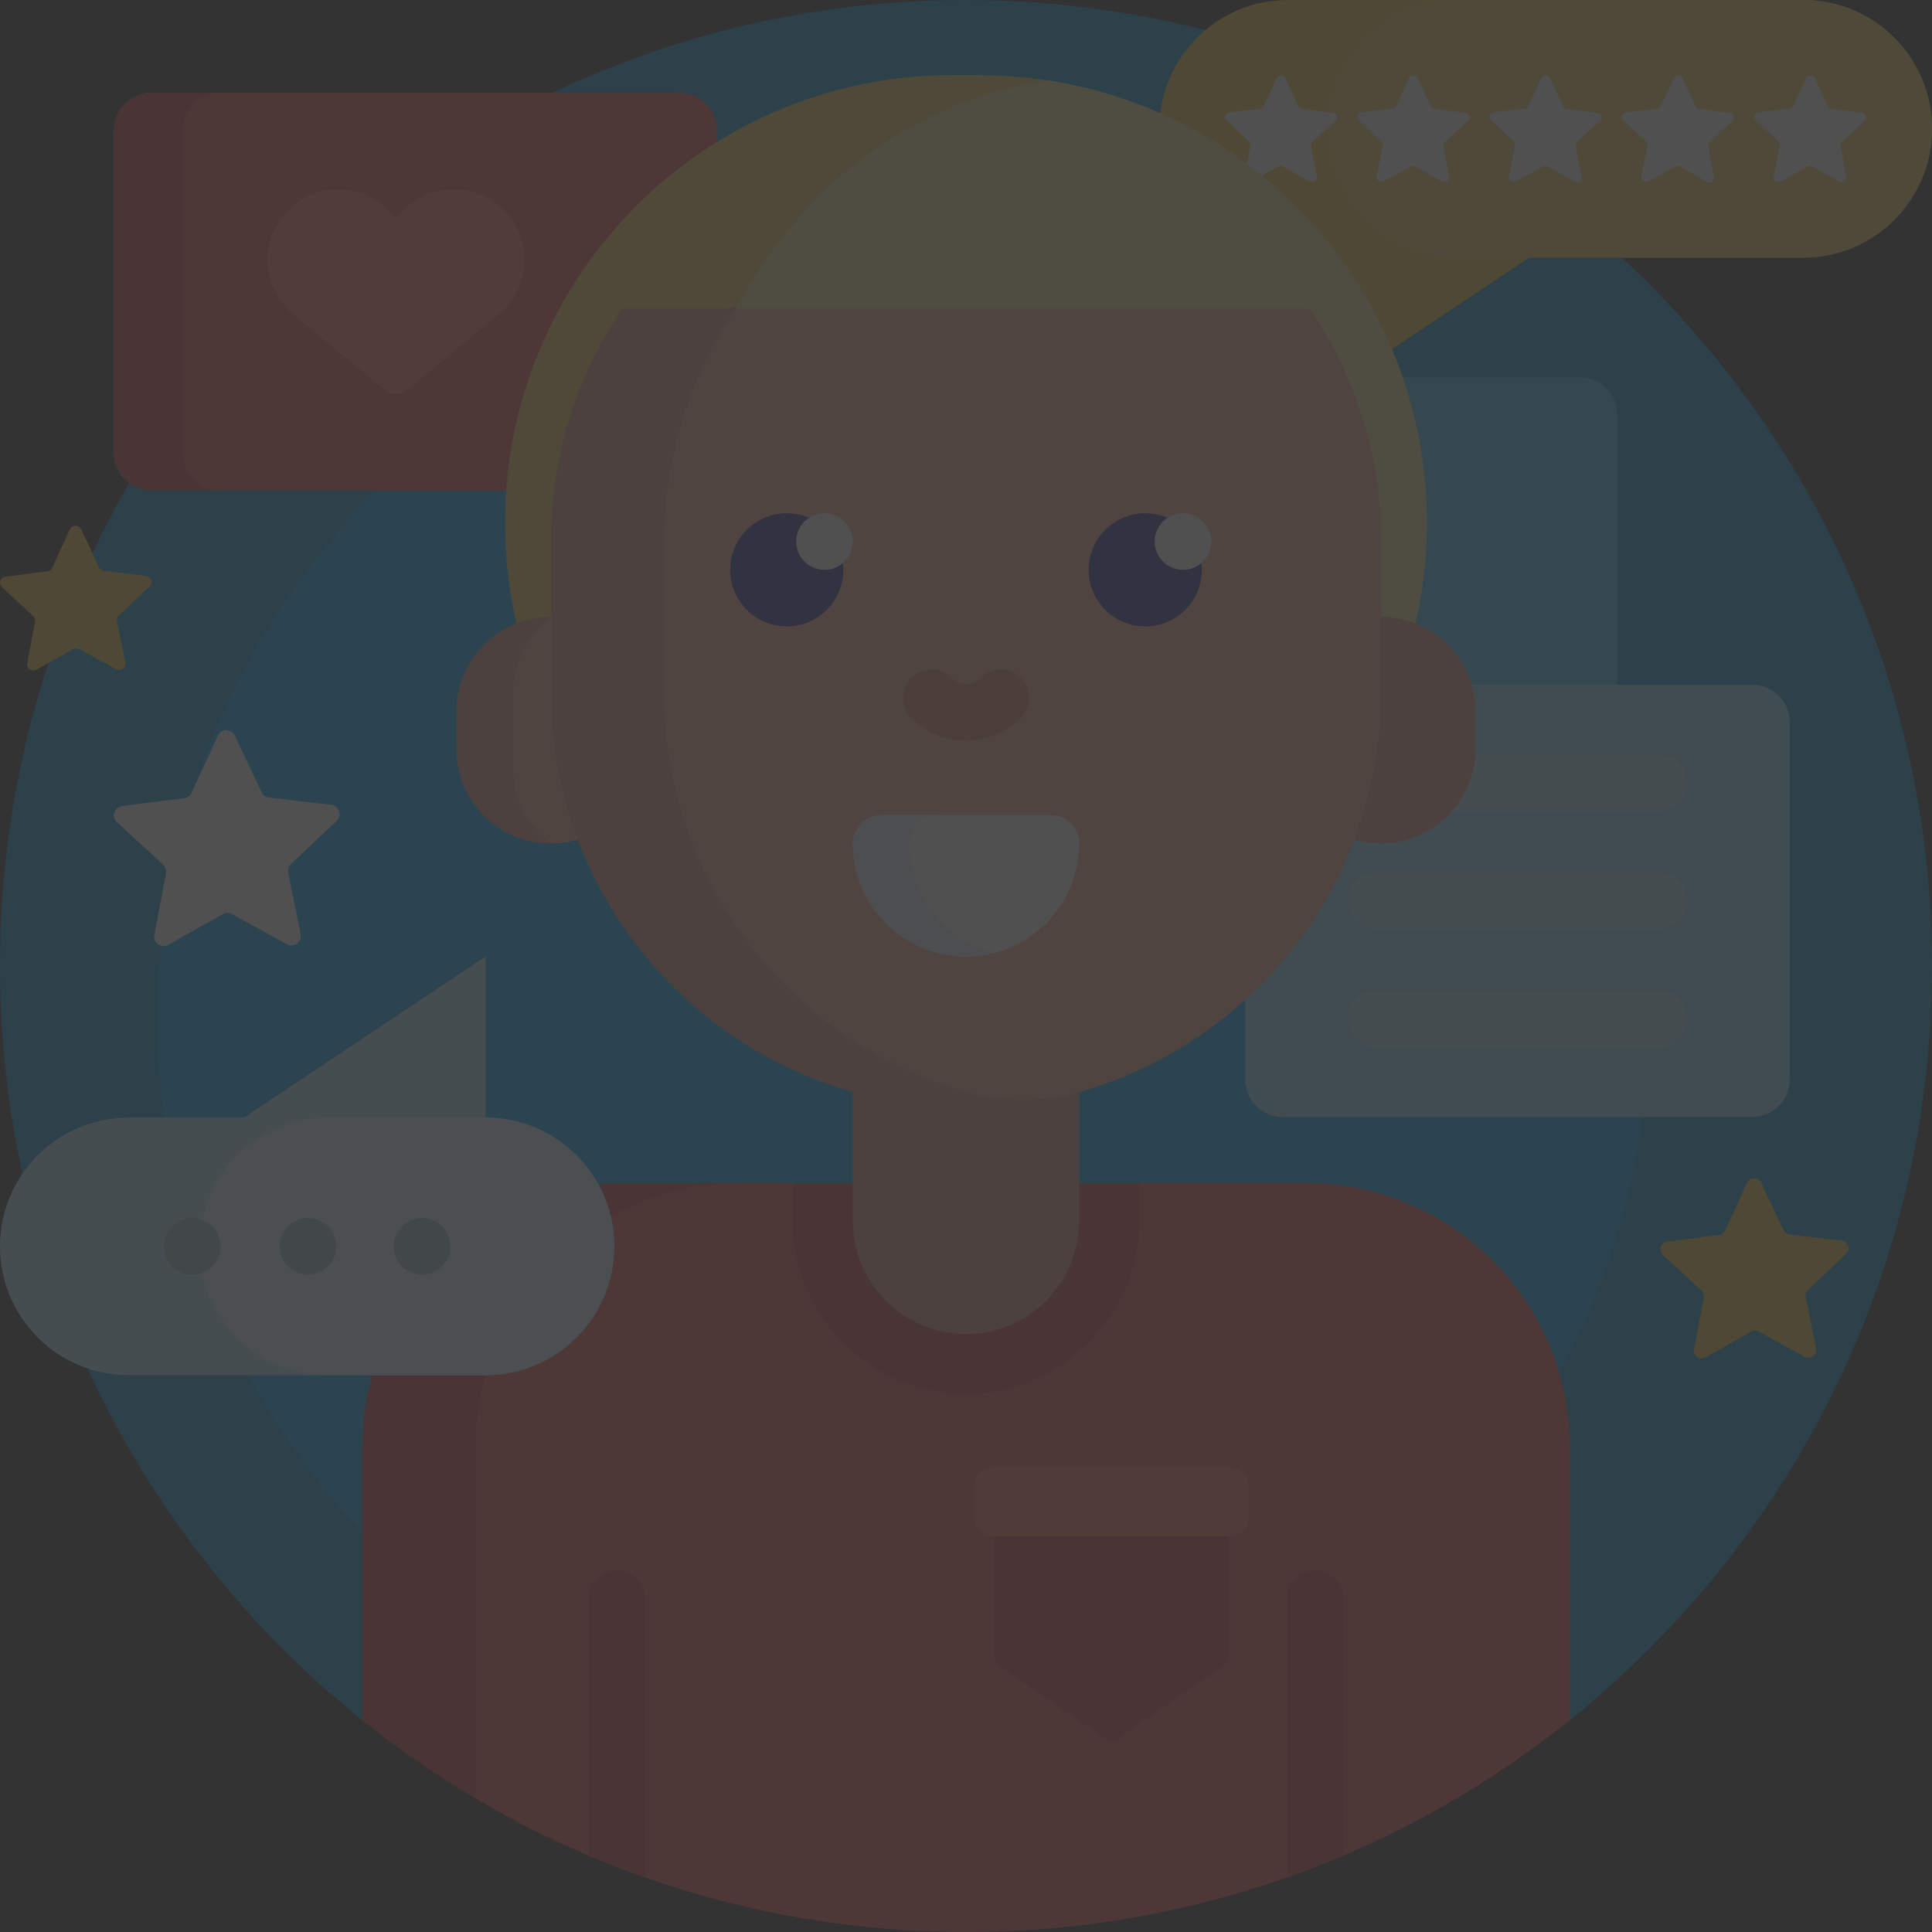 <svg width="159" height="159" viewBox="0 0 159 159" fill="none" xmlns="http://www.w3.org/2000/svg">
<rect x="0" y="0" width="159" height="159" fill="#333333" stroke="none"/>
<g opacity="0.15">
<path d="M0 79.5C0 35.626 35.541 0.053 79.403 5.71809e-05C122.897 -0.052 158.553 35.18 158.996 78.673C159.255 104.153 147.525 126.905 129.101 141.632C127.971 142.535 126.379 142.557 125.196 141.724C112.269 132.628 96.508 127.287 79.5 127.287C62.492 127.287 46.731 132.628 33.804 141.724C32.62 142.557 31.029 142.535 29.898 141.632C11.674 127.064 0 104.645 0 79.5H0Z" fill="#0691CE"/>
<path d="M135.678 83.847C135.678 117.738 108.205 145.211 74.314 145.211C40.424 145.211 12.951 117.738 12.951 83.847C12.951 49.957 40.425 22.484 74.315 22.484C108.205 22.484 135.678 49.957 135.678 83.847Z" fill="#07A9F0"/>
<path d="M133.114 34.16V77.637C133.114 79.352 131.724 80.742 130.008 80.742H77.637C75.921 80.742 74.531 79.352 74.531 77.637V34.16C74.531 32.445 75.921 31.055 77.637 31.055H130.008C131.724 31.055 133.114 32.445 133.114 34.16Z" fill="#40C1FA"/>
<path d="M147.299 59.461V88.825C147.299 90.54 145.909 91.93 144.194 91.93H105.586C103.871 91.93 102.48 90.54 102.48 88.825V59.461C102.48 57.746 103.871 56.355 105.586 56.355H144.194C145.909 56.355 147.299 57.746 147.299 59.461Z" fill="#93DCFC"/>
<path d="M110.916 64.438C110.916 63.152 111.958 62.109 113.245 62.109H136.536C137.822 62.109 138.865 63.152 138.865 64.438C138.865 65.725 137.822 66.767 136.536 66.767H113.245C111.958 66.767 110.916 65.725 110.916 64.438ZM136.536 81.518H113.245C111.958 81.518 110.916 82.561 110.916 83.847C110.916 85.134 111.958 86.177 113.245 86.177H136.536C137.822 86.177 138.865 85.134 138.865 83.847C138.865 82.561 137.822 81.518 136.536 81.518ZM136.536 71.814H113.245C111.958 71.814 110.916 72.857 110.916 74.143C110.916 75.429 111.958 76.472 113.245 76.472H136.536C137.822 76.472 138.865 75.429 138.865 74.143C138.865 72.857 137.822 71.814 136.536 71.814Z" fill="#B4E7FD"/>
<path d="M59.003 10.731V37.266C59.003 38.981 57.613 40.371 55.898 40.371H12.482C10.767 40.371 9.377 38.981 9.377 37.266V10.731C9.377 9.016 10.767 7.625 12.482 7.625H55.898C57.613 7.625 59.003 9.016 59.003 10.731Z" fill="#E5554E"/>
<path d="M18.136 40.371H12.482C10.767 40.371 9.377 38.981 9.377 37.266V10.731C9.377 9.016 10.767 7.625 12.482 7.625H18.136C16.421 7.625 15.03 9.016 15.03 10.731V37.266C15.03 38.981 16.421 40.371 18.136 40.371Z" fill="#CC4646"/>
<path d="M41.064 25.847L33.547 32.075C32.994 32.533 32.194 32.533 31.641 32.075L24.123 25.847C21.715 23.852 21.321 20.307 23.234 17.832C25.372 15.065 29.454 14.804 31.927 17.277L32.594 17.944L33.26 17.277C35.733 14.804 39.815 15.065 41.953 17.832C43.866 20.307 43.473 23.852 41.064 25.847Z" fill="#F87B67"/>
<path d="M39.169 148.024C35.892 146.092 32.766 143.93 29.812 141.563V119.098C29.812 107.092 39.545 97.359 51.551 97.359H64.45C52.444 97.359 42.712 107.092 42.712 119.098V146.013C42.712 147.832 40.735 148.948 39.169 148.024Z" fill="#CC4646"/>
<path d="M129.187 119.098V141.563C115.577 152.474 98.301 159 79.5 159C64.762 159 50.962 154.99 39.129 148.001V119.098C39.129 107.092 48.861 97.36 60.867 97.36H65.228L67.071 99.13H91.457L93.772 97.36H107.449C119.455 97.36 129.187 107.092 129.187 119.098Z" fill="#E5554E"/>
<path d="M79.5 114.711C71.618 114.711 65.228 108.321 65.228 100.439V97.36H93.772V100.439C93.772 108.321 87.382 114.711 79.5 114.711ZM50.774 129.22C49.488 129.22 48.445 130.263 48.445 131.549V152.705C49.974 153.355 51.527 153.957 53.103 154.512V131.549C53.103 130.263 52.061 129.22 50.774 129.22ZM108.225 129.22C106.939 129.22 105.896 130.263 105.896 131.549V154.512C107.472 153.958 109.026 153.355 110.554 152.706V131.549C110.554 130.263 109.512 129.22 108.225 129.22ZM100.155 125.573H82.761C82.246 125.573 81.829 125.99 81.829 126.505V136.342C81.829 136.649 81.98 136.936 82.233 137.11L90.93 143.089C91.248 143.308 91.667 143.308 91.985 143.089L100.682 137.11C100.935 136.936 101.086 136.649 101.086 136.342V126.505C101.086 125.99 100.669 125.573 100.155 125.573Z" fill="#CC4646"/>
<path d="M101.187 126.445H81.729C80.871 126.445 80.176 125.75 80.176 124.892V122.289C80.176 121.432 80.871 120.736 81.729 120.736H101.187C102.045 120.736 102.74 121.432 102.74 122.289V124.892C102.74 125.75 102.045 126.445 101.187 126.445Z" fill="#F76C57"/>
<path d="M159 10.599C159 16.453 154.254 21.199 148.401 21.199H125.877L106.003 34.448V21.199C100.149 21.199 95.404 16.454 95.404 10.6C95.404 4.746 100.149 0 106.003 0H148.401C154.254 0 159 4.746 159 10.599Z" fill="#EAC23F"/>
<path d="M159 10.599C159 16.453 154.255 21.199 148.401 21.199H119.932C114.078 21.199 109.332 16.453 109.332 10.599C109.332 4.746 114.078 0 119.932 0H148.401C154.255 0 159 4.746 159 10.599Z" fill="#E9CC5A"/>
<path d="M109.902 9.948L108.015 11.685C107.918 11.774 107.874 11.907 107.899 12.037L108.375 14.557C108.435 14.876 108.095 15.12 107.812 14.96L105.577 13.702C105.462 13.638 105.322 13.637 105.206 13.7L102.956 14.931C102.672 15.087 102.335 14.84 102.399 14.521L102.905 12.007C102.931 11.878 102.888 11.744 102.792 11.654L100.926 9.894C100.69 9.671 100.821 9.275 101.143 9.237L103.691 8.941C103.822 8.926 103.936 8.844 103.992 8.725L105.089 6.407C105.227 6.114 105.645 6.116 105.781 6.411L106.85 8.742C106.905 8.862 107.017 8.945 107.148 8.962L109.692 9.288C110.014 9.33 110.141 9.728 109.902 9.948ZM120.585 9.289L118.042 8.962C117.911 8.945 117.798 8.863 117.743 8.743L116.674 6.411C116.539 6.116 116.121 6.114 115.982 6.407L114.885 8.726C114.829 8.845 114.715 8.926 114.584 8.941L112.037 9.238C111.714 9.275 111.583 9.672 111.819 9.894L113.685 11.654C113.781 11.744 113.824 11.878 113.798 12.007L113.292 14.522C113.228 14.84 113.565 15.087 113.85 14.932L116.1 13.7C116.215 13.637 116.355 13.638 116.47 13.703L118.705 14.961C118.988 15.12 119.328 14.876 119.268 14.557L118.792 12.037C118.768 11.907 118.812 11.774 118.909 11.685L120.796 9.948C121.034 9.728 120.907 9.33 120.585 9.289ZM131.479 9.289L128.935 8.962C128.804 8.945 128.691 8.863 128.636 8.743L127.567 6.411C127.432 6.116 127.014 6.114 126.875 6.407L125.778 8.726C125.722 8.845 125.608 8.926 125.478 8.941L122.93 9.238C122.607 9.275 122.476 9.672 122.712 9.894L124.578 11.654C124.674 11.744 124.717 11.878 124.691 12.007L124.185 14.522C124.121 14.84 124.458 15.087 124.743 14.932L126.993 13.7C127.108 13.637 127.248 13.638 127.363 13.703L129.598 14.961C129.881 15.12 130.221 14.876 130.161 14.557L129.685 12.037C129.661 11.907 129.705 11.774 129.802 11.685L131.689 9.948C131.927 9.728 131.8 9.33 131.479 9.289ZM142.372 9.289L139.828 8.962C139.697 8.945 139.584 8.863 139.529 8.743L138.46 6.411C138.325 6.116 137.907 6.114 137.768 6.407L136.671 8.726C136.615 8.845 136.501 8.926 136.371 8.941L133.823 9.238C133.5 9.275 133.369 9.672 133.605 9.894L135.472 11.654C135.567 11.744 135.61 11.878 135.584 12.007L135.078 14.522C135.014 14.84 135.351 15.087 135.636 14.932L137.886 13.7C138.001 13.637 138.141 13.638 138.256 13.703L140.492 14.961C140.774 15.12 141.114 14.876 141.054 14.557L140.578 12.037C140.554 11.907 140.598 11.774 140.695 11.685L142.582 9.948C142.82 9.728 142.693 9.33 142.372 9.289ZM153.265 9.289L150.721 8.962C150.59 8.945 150.477 8.863 150.422 8.743L149.353 6.411C149.218 6.116 148.8 6.114 148.661 6.407L147.565 8.726C147.508 8.845 147.394 8.926 147.264 8.941L144.716 9.238C144.394 9.275 144.262 9.672 144.498 9.894L146.365 11.654C146.461 11.744 146.503 11.878 146.477 12.007L145.971 14.522C145.907 14.84 146.244 15.087 146.529 14.932L148.779 13.7C148.894 13.637 149.034 13.638 149.149 13.703L151.385 14.961C151.667 15.12 152.007 14.876 151.947 14.557L151.471 12.037C151.447 11.907 151.491 11.774 151.588 11.685L153.475 9.948C153.713 9.728 153.586 9.33 153.265 9.289Z" fill="#FFF5F5"/>
<path d="M87.698 79.157C85.404 79.605 83.033 79.84 80.607 79.84H78.39C58.052 79.84 41.564 63.352 41.564 43.014C41.564 22.676 58.052 6.188 78.39 6.188H80.607H80.68C82.158 6.191 82.537 8.244 81.163 8.791C67.57 14.208 57.964 27.489 57.964 43.014C57.964 60.927 70.753 75.852 87.698 79.157Z" fill="#E9CC5A"/>
<path d="M117.434 43.014C117.434 61.422 103.929 76.675 86.286 79.405C68.643 76.675 55.138 61.422 55.138 43.014C55.138 24.607 68.643 9.354 86.286 6.623C103.929 9.354 117.434 24.607 117.434 43.014Z" fill="#F1DE96"/>
<path d="M53.103 58.541V61.647C53.103 65.935 49.627 69.41 45.34 69.41C41.052 69.41 37.576 65.935 37.576 61.647V58.541C37.576 54.254 41.052 50.778 45.34 50.778C49.627 50.778 53.103 54.254 53.103 58.541Z" fill="#FAA68E"/>
<path d="M42.234 56.989V63.2C42.234 65.739 43.454 67.994 45.339 69.41C41.052 69.41 37.576 65.934 37.576 61.647V58.541C37.576 54.254 41.052 50.778 45.339 50.778C43.454 52.194 42.234 54.449 42.234 56.989ZM113.66 50.778V44.567C113.66 25.701 98.366 10.407 79.5 10.407C60.634 10.407 45.34 25.701 45.34 44.567V56.989C45.34 72.625 55.846 85.808 70.183 89.863V100.465C70.183 105.61 74.354 109.781 79.5 109.781C84.645 109.781 88.816 105.611 88.816 100.465V89.863C99.246 86.913 107.648 79.133 111.453 69.093C112.153 69.299 112.893 69.41 113.66 69.41C117.948 69.41 121.424 65.934 121.424 61.647V58.541C121.424 54.254 117.948 50.778 113.66 50.778Z" fill="#E09380"/>
<path d="M113.66 44.567V56.989C113.66 72.762 102.969 86.038 88.439 89.967C85.637 90.725 82.68 90.725 79.877 89.967C65.347 86.038 54.656 72.762 54.656 56.989V44.567C54.656 27.281 67.496 12.994 84.158 10.722C100.82 12.994 113.66 27.281 113.66 44.567Z" fill="#FAA68E"/>
<path d="M84.004 59.079C82.8 60.282 81.201 60.945 79.501 60.945C77.8 60.945 76.201 60.282 74.998 59.079C74.088 58.169 74.088 56.695 74.998 55.785C75.907 54.876 77.382 54.876 78.291 55.785C78.615 56.109 79.044 56.287 79.5 56.287C79.957 56.287 80.386 56.109 80.709 55.785C81.619 54.876 83.094 54.876 84.003 55.785C84.913 56.695 84.913 58.169 84.004 59.079Z" fill="#D47F6C"/>
<path d="M69.407 46.896C69.407 49.468 67.322 51.554 64.749 51.554C62.176 51.554 60.091 49.468 60.091 46.896C60.091 44.323 62.176 42.238 64.749 42.238C67.322 42.238 69.407 44.323 69.407 46.896ZM94.251 42.238C91.678 42.238 89.593 44.323 89.593 46.896C89.593 49.468 91.678 51.554 94.251 51.554C96.823 51.554 98.909 49.468 98.909 46.896C98.909 44.323 96.823 42.238 94.251 42.238Z" fill="#2B3894"/>
<path d="M70.183 44.567C70.183 45.853 69.141 46.896 67.854 46.896C66.568 46.896 65.525 45.853 65.525 44.567C65.525 43.281 66.568 42.238 67.854 42.238C69.141 42.238 70.183 43.281 70.183 44.567ZM97.356 42.238C96.07 42.238 95.027 43.281 95.027 44.567C95.027 45.853 96.07 46.896 97.356 46.896C98.643 46.896 99.685 45.853 99.685 44.567C99.685 43.281 98.643 42.238 97.356 42.238Z" fill="#FFF5F5"/>
<path d="M88.816 69.41C88.816 74.556 84.645 78.727 79.5 78.727C74.355 78.727 70.183 74.556 70.183 69.41C70.183 68.124 71.226 67.081 72.513 67.081H86.487C87.773 67.081 88.816 68.124 88.816 69.41Z" fill="#FFF5F5"/>
<path d="M81.829 78.433C81.085 78.625 80.304 78.727 79.5 78.727C74.355 78.727 70.183 74.556 70.183 69.41C70.183 68.124 71.226 67.081 72.513 67.081H77.171C75.885 67.081 74.842 68.124 74.842 69.41C74.842 73.751 77.811 77.399 81.829 78.433Z" fill="#E1EBF0"/>
<path d="M61.304 24.439C60.953 25.038 60.308 25.402 59.614 25.402H46.043C52.289 13.954 64.433 6.188 78.391 6.188H80.609C82.739 6.188 84.827 6.369 86.858 6.716C75.957 8.58 66.69 15.236 61.304 24.439Z" fill="#E9CC5A"/>
<path d="M112.957 25.402H60.535C65.927 15.52 74.665 8.381 86.221 6.613C97.778 8.381 107.566 15.52 112.957 25.402Z" fill="#F1DE96"/>
<path d="M27.707 67.559L23.948 71.103C23.755 71.285 23.669 71.554 23.721 71.814L24.74 76.879C24.869 77.52 24.19 78.019 23.617 77.705L19.084 75.225C18.852 75.098 18.57 75.099 18.338 75.229L13.836 77.763C13.267 78.084 12.582 77.593 12.703 76.95L13.662 71.874C13.711 71.613 13.622 71.345 13.427 71.165L9.626 67.666C9.145 67.224 9.4 66.421 10.049 66.338L15.173 65.681C15.436 65.647 15.663 65.48 15.774 65.239L17.927 60.543C18.199 59.949 19.041 59.944 19.321 60.534L21.529 65.204C21.643 65.445 21.872 65.609 22.136 65.64L27.267 66.236C27.917 66.311 28.183 67.111 27.707 67.559Z" fill="#FFF5F5"/>
<path d="M2.242 54.575L2.884 51.17C2.917 50.995 2.858 50.816 2.727 50.695L0.177 48.348C-0.145 48.051 0.026 47.513 0.461 47.457L3.898 47.016C4.074 46.994 4.227 46.882 4.301 46.72L5.745 43.57C5.927 43.172 6.492 43.168 6.68 43.565L8.161 46.697C8.238 46.858 8.391 46.968 8.568 46.989L12.01 47.388C12.445 47.439 12.623 47.975 12.304 48.276L9.783 50.653C9.653 50.775 9.596 50.955 9.631 51.13L10.314 54.527C10.4 54.957 9.946 55.291 9.561 55.081L6.521 53.418C6.365 53.332 6.176 53.333 6.021 53.421L3.001 55.12C2.619 55.335 2.16 55.005 2.242 54.575ZM140.362 111.712L144.119 109.598C144.312 109.489 144.547 109.488 144.742 109.594L148.524 111.664C149.002 111.926 149.568 111.509 149.461 110.974L148.611 106.747C148.567 106.53 148.639 106.306 148.8 106.154L151.937 103.196C152.334 102.822 152.112 102.155 151.571 102.092L147.288 101.594C147.068 101.569 146.877 101.432 146.782 101.231L144.939 97.334C144.706 96.841 144.003 96.845 143.776 97.341L141.979 101.26C141.887 101.461 141.697 101.601 141.477 101.629L137.201 102.177C136.66 102.247 136.447 102.917 136.848 103.286L140.02 106.207C140.183 106.357 140.257 106.58 140.216 106.798L139.416 111.034C139.315 111.57 139.886 111.98 140.362 111.712Z" fill="#EAC23F"/>
<path d="M50.553 102.575C50.553 108.429 45.807 113.175 39.954 113.175H10.599C4.745 113.175 0 108.429 0 102.575C0 96.722 4.745 91.976 10.599 91.976H20.08L39.954 78.727V91.976C45.807 91.976 50.553 96.722 50.553 102.575Z" fill="#B4E7FD"/>
<path d="M50.553 102.575C50.553 108.429 45.807 113.175 39.954 113.175H27.022C21.169 113.175 16.423 108.429 16.423 102.575C16.423 96.722 21.169 91.976 27.022 91.976H39.954C45.807 91.976 50.553 96.722 50.553 102.575Z" fill="#D5F1FE"/>
<path d="M18.141 102.575C18.141 103.861 17.098 104.904 15.812 104.904C14.525 104.904 13.483 103.861 13.483 102.575C13.483 101.289 14.525 100.246 15.812 100.246C17.098 100.246 18.141 101.289 18.141 102.575ZM25.343 100.246C24.056 100.246 23.014 101.289 23.014 102.575C23.014 103.861 24.056 104.904 25.343 104.904C26.629 104.904 27.672 103.861 27.672 102.575C27.672 101.289 26.629 100.246 25.343 100.246ZM34.74 100.246C33.454 100.246 32.411 101.289 32.411 102.575C32.411 103.861 33.454 104.904 34.74 104.904C36.026 104.904 37.069 103.861 37.069 102.575C37.069 101.289 36.026 100.246 34.74 100.246Z" fill="#9BB9C3"/>
</g>
</svg>
